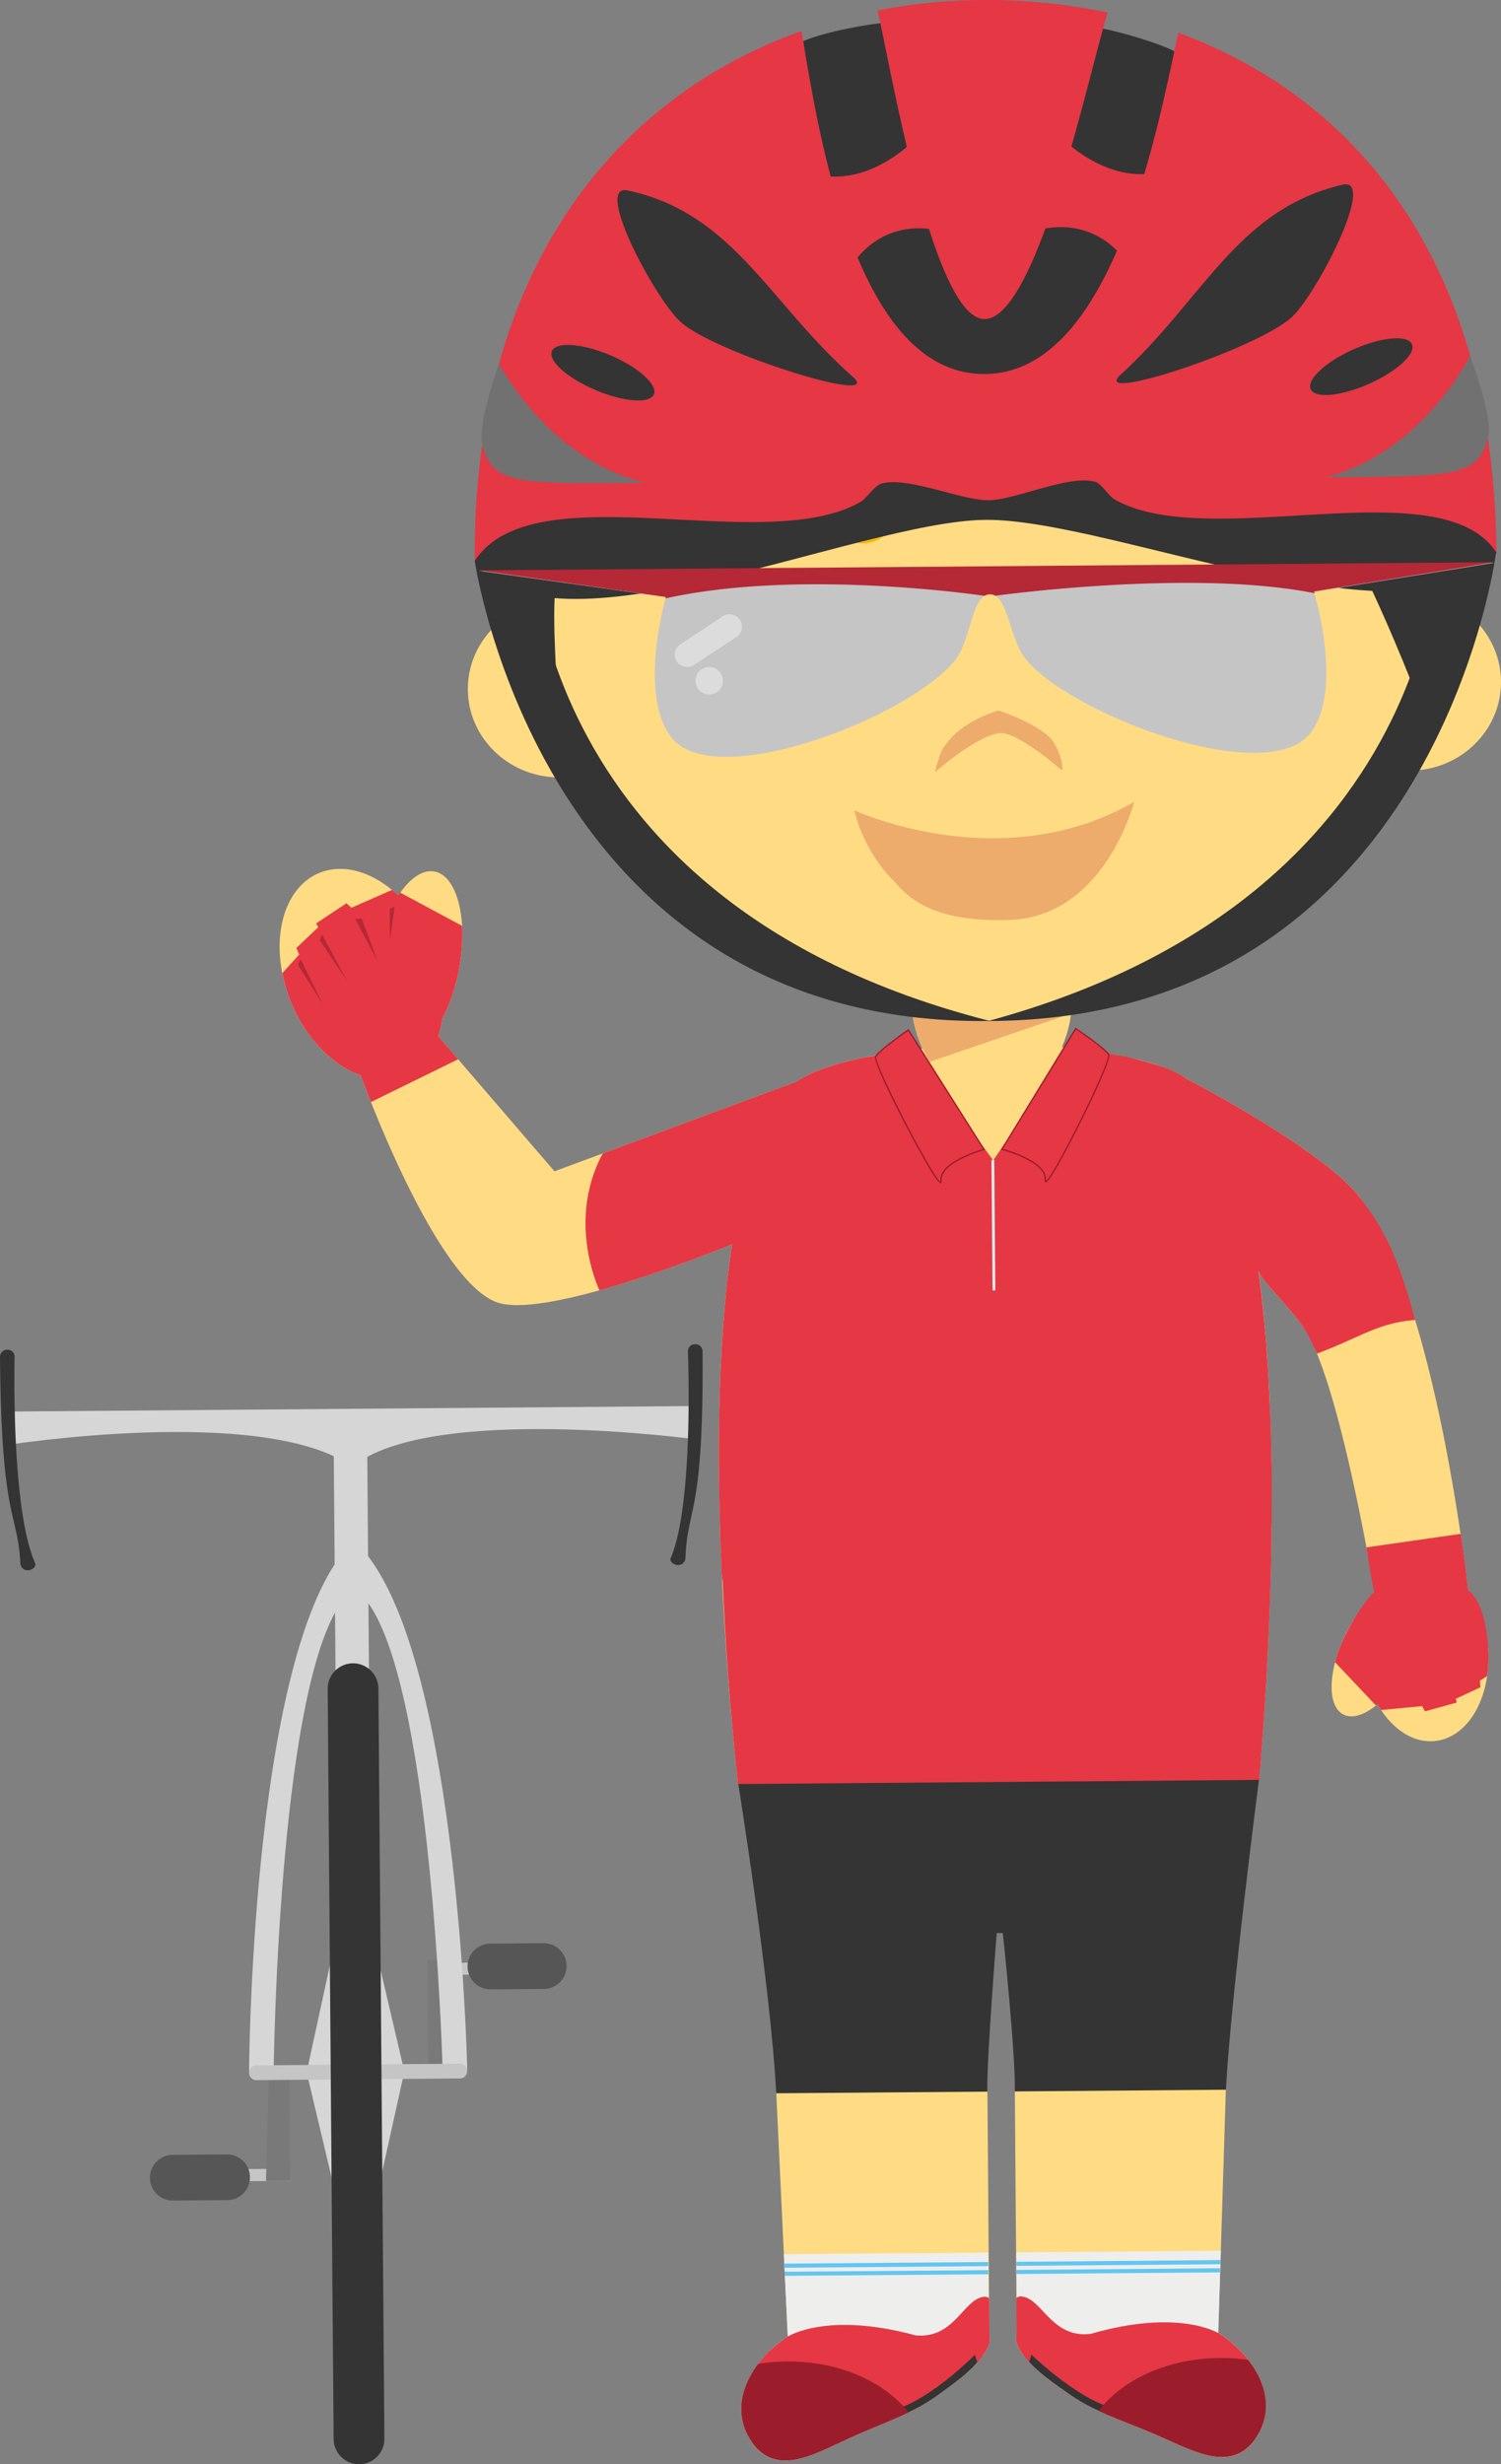 <svg xmlns="http://www.w3.org/2000/svg" width="70.632" height="115.932"><rect width="100%" height="100%" fill="#808080" stroke="none"/><g fill-rule="evenodd" stroke-miterlimit="10" data-paper-data="{&quot;isPaintingLayer&quot;:true}" style="mix-blend-mode:normal"><path fill="#ffdc83" d="M46.554 109.859c.061.248-.019.519-.187.788-.554.882-1.531 1.524-2.352 2.114-1.28.894-2.904 1.385-4.32 2.078-1.277.555-2.96 1.592-4.122.309-1.541-1.828-.266-4.091 1.51-5.215h-.013l-.543-11.487 9.937-.08.09 11.493m10.766-.088c1.786 1.085 3.091 3.338 1.586 5.19-1.136 1.303-2.837.29-4.129-.24-1.43-.672-3.057-1.136-4.347-2.01-.837-.578-1.814-1.205-2.386-2.078-.175-.267-.257-.527-.2-.787l-.09-11.49 9.932-.08-.36 11.496h-.006" data-paper-data="{&quot;origPos&quot;:null}"/><path fill="#333433" d="M59.247 83.693s-1.33 10.255-1.56 14.62l-9.934.08c.047-1.71-.564-7.453-.564-7.453l-.286.003s-.491 6.14-.44 7.46l-9.936.077c-.269-5.118-1.792-14.588-1.792-14.588l9.348-.08 2.907-.02 3.162-.027z"/><path fill="#eeeeed" d="M46.53 109.839h.023c.062.25-.017.53-.185.8-.556.878-1.533 1.532-2.354 2.122a4.412 4.412 0 0 1-.411.265l-7.365.062-.02-2.48a5.11 5.11 0 0 1 .864-.694h-.012l-.186-3.863 9.616-.076z"/><path fill="#61c6f1" d="m46.501 106.42.002.192-9.59.075-.006-.192zm.004.382v.192l-9.568.074-.01-.19z"/><path fill="#eeeeed" d="m58.876 111.214.015 1.69-8.044.066c-.144-.08-.283-.176-.415-.258-.839-.587-1.817-1.217-2.388-2.087-.175-.267-.26-.542-.2-.797h.012l-.031-3.863 9.624-.08-.124 3.868h-.006a5.49 5.49 0 0 1 1.557 1.462z"/><path fill="#61c6f1" d="m47.827 106.409 9.605-.08-.006.194-9.596.076zm.004.383 9.589-.08-.004.193-9.585.077z"/><path fill="#e63744" d="M37.092 109.915s1.833-1.174 5.98-.048c1.67.176 2.176-1.382 2.96-1.734.391-.176.508-.005.508-.005l.015 1.712c.059.25-.018.53-.188.8-.555.875-1.53 1.529-2.353 2.122-1.28.894-2.903 1.38-4.318 2.072-1.277.559-2.962 1.59-4.125.3-1.538-1.824-.263-4.066 1.51-5.22h-.012v-.007l.023.008"/><path fill="#333433" d="M46.24 110.825c-.563.784-1.458 1.383-2.225 1.938-.539.374-1.134.679-1.757.952l-.168-.34c1.836-.553 3.94-2.743 3.94-2.743l.21.193"/><path fill="#9b1d2b" d="M37.031 111.097c2.436-.02 4.569.943 5.725 2.39-.999.49-2.079.869-3.061 1.348-1.277.558-2.962 1.587-4.124.3-1.068-1.27-.775-2.74.095-3.907.004-.006.008-.006.01-.016a8.503 8.503 0 0 1 1.355-.114"/><path fill="#e63744" d="M46.488 108.32c-.398.002-.718.745-.712 1.664.006.452.086.85.216 1.153.136-.157.265-.322.374-.498.169-.27.25-.55.187-.8l-.012-1.52zm10.819 1.433.019-.008v.008h-.006c1.785 1.122 3.092 3.344 1.586 5.196-1.136 1.305-2.839.303-4.129-.236-1.43-.668-3.057-1.128-4.347-2.001-.837-.582-1.816-1.218-2.386-2.087-.175-.267-.263-.542-.201-.797l-.013-1.71s.111-.176.512-.004c.782.34 1.31 1.89 2.985 1.685 4.123-1.193 5.98-.046 5.98-.046"/><path fill="#333433" d="m48.17 110.809.2-.193s2.144 2.153 3.987 2.677l-.164.342c-.624-.265-1.222-.555-1.761-.924-.778-.544-1.681-1.126-2.261-1.902"/><path fill="#9b1d2b" d="M57.382 110.936a8.63 8.63 0 0 1 1.356.09c.004.009.012.009.012.02.893 1.149 1.207 2.614.156 3.902-1.137 1.304-2.839.304-4.13-.234-.988-.462-2.072-.826-3.078-1.298 1.125-1.466 3.248-2.461 5.684-2.48"/><path fill="#e63744" d="M47.882 108.31c.397-.006.728.733.732 1.652.004.453-.064.85-.185 1.155a3.52 3.52 0 0 1-.385-.493c-.175-.267-.263-.542-.201-.797l-.01-1.517z"/><path fill="#ffdc83" d="M69.998 77.339c.263 2.344-.833 4.383-2.45 4.567-1.057.122-2.072-.58-2.724-1.73-.596.5-1.185.705-1.615.48-.798-.417-.711-2.164.18-3.9a6.767 6.767 0 0 1 1.18-1.646c.035-.071.068-.144.107-.214 0 0-1.652-10.084-3.347-12.46-.854-1.19-1.92-2.128-2.11-2.66v-.002c1.384 9.997.026 23.918.026 23.918l-24.51.199s-1.833-15.312-.28-25.372v.015s-8.679 3.587-11.068 2.736c-2.956-1.054-6.414-10.684-6.414-10.684-1.274-.445-2.51-1.654-3.234-3.331-1.123-2.618-.568-5.376 1.239-6.167 1.18-.514 2.61-.056 3.766 1.046.519-.793 1.132-1.24 1.702-1.132 1.071.2 1.588 2.252 1.158 4.58-.165.89-.445 1.692-.788 2.33a4.88 4.88 0 0 1-.196.833l5.472 6.36 11.405-4.218c1.3-.925 4.178-1.368 5.917-1.546-.295-.652-.48-1.352-.486-1.867l7.483-.06c.005.515-.17 1.23-.46 1.89 1.774.149 4.624.546 5.894 1.455.673.352 6.418 3.397 8.093 5.515 3.651 4.617 5.147 18.599 5.147 18.599l-.002-.063c.462.673.802 1.547.915 2.528" data-paper-data="{&quot;origPos&quot;:null}"/><path fill="#e63744" d="M63.937 56.275c1.251 1.58 1.884 2.985 2.656 5.823-1.804.153-2.528.802-4.618 1.582 0 0-.435-.942-.647-1.245-.853-1.192-1.915-2.12-2.11-2.654.037.309.08.613.115.926.01.069.019.138.025.207.004.008.004.018.004.025.002.062.014.126.021.188v.004c0 .016.002.032.006.048.006.058.008.118.018.174v.012c0 .019.004.033.006.05.008.055.015.11.019.165.002.025.002.052.008.075.004.056.01.108.012.17.005.02.013.043.013.068.002.052.008.106.012.157.008.028.01.058.01.087l.015.152c0 .03.004.06.01.09l.012.166c.003.025.007.052.007.07.004.06.006.11.012.172.008.009.008.02.008.033a2.25 2.25 0 0 0 .019.212c0 .024 0 .05.004.076.004.054.01.11.01.168.004.018.004.029.004.04a.237.237 0 0 1 .002.036c.009.06.009.114.013.166.002.027.002.049.002.079.007.058.013.116.016.174v.02c.002.019.002.04.002.056.006.054.015.114.015.164.004.029.004.054.006.074 0 .056.008.116.012.174v.027c0 .01.006.029.006.048.002.06.002.116.009.174 0 .027.006.047.006.07.002.06.002.118.008.18 0 .023.006.048.006.075 0 .056.004.11.006.17 0 .022.003.04.003.07.005.058.005.12.01.178 0 .01.004.023.004.037v.033c.002.06.006.12.012.18v.054c.006.073.008.13.008.203v.043c.006.069.013.137.013.203v.044c.006.062.01.203.01.203.026.103.105 3.283.086 3.707-.004.062 0 .118.002.174l.002.054v.018c0 .06-.002.115 0 .17 0 .027-.004.053-.004.083 0 .046 0 .093-.004.143l.002.108v.143l.002.093v.128c-.002.04-.002.079 0 .118v.133c0 .037-.004.078-.004.11l.002.115v.132a.403.403 0 0 0-.006.11v.058c0 .025-.004.05-.004.079 0 .035 0 .075.002.102 0 .049 0 .094-.002.144v.083c.002.042.002.09.002.135-.004.006-.004.016-.004.03v.08c-.006.053-.004.107-.004.16v.07l-.002.076.002.114c-.004.016-.004.027-.004.04v.1c0 .032-.004.069-.004.096l.002.023c-.12 5.857-.573 10.557-.573 10.557l-24.51.197s-.494-4.117-.724-9.444c0-.075-.019-.145-.025-.217 0-.01-.01-.025-.01-.04-.005-.056-.005-.116-.015-.172v-.022c0-.017 0-.035-.002-.052v-.054c-.004-.041-.004-.087-.008-.128-.002-.023-.008-.046-.008-.062v-.002c0-.058 0-.112-.004-.164 0-.025.004-.05 0-.077-.002-.06-.002-.122-.006-.19v-.052c-.002-.043-.007-.091-.007-.141a43.334 43.334 0 0 1-.022-.525v-.054a2.907 2.907 0 0 1-.007-.19v-.05c-.003-.063-.003-.125-.01-.193v-.054c0-.06 0-.122-.006-.18v-.054c-.002-.064-.002-.132-.002-.194v-.015c0-.008-.004-.022-.004-.035-.004-.064-.004-.13-.004-.197 0-.012 0-.031-.006-.041-.002-.066-.002-.133-.002-.203v-.043c0-.07-.007-.137-.007-.21v-.01c-.059-2.803-.032-5.755.179-8.535v-.02c.003-.067.013-.135.017-.212v-.01c0-.004 0-.013.007-.018 0-.071.005-.142.01-.21v-.03c.01-.071.014-.138.02-.206v-.033c.006-.071.016-.141.021-.21.004-.007.004-.016.004-.027.01-.067.01-.138.02-.21 0-.007 0-.013.004-.023.002-.066.013-.147.015-.22.08-.793.18-1.584.3-2.372-.049.027-3.221 1.327-6.243 2.174 0-.002-1.578-3.23.154-6.442l9.131-3.38c.636-.448 1.642-.782 2.71-1.03.341-.081.685-.143 1.035-.205 0 0 .006 0 .008-.004a3.72 3.72 0 0 1 .337-.062l5.158 3.974 4.85-4.072.342.048s.008-.004.014 0c.339.052.689.116 1.033.178.6.141 1.194.306 1.781.495.422.159.796.343 1.08.553.675.35 6.421 3.397 8.093 5.515m-46.48-4.428c-.307-.772-.484-1.261-.484-1.261-1.274-.445-2.51-1.653-3.234-3.333a7.148 7.148 0 0 1-.452-1.47l.788-.873-.128-.315 1.033-.975-.109-.174 1.434-.952.228.213 1.894-.83h.029c.1.08.196.166.288.256.033-.05.062-.097.089-.14l2.886 1.552.025.04a8.752 8.752 0 0 1-.14 1.997c-.165.889-.445 1.69-.788 2.33a4.994 4.994 0 0 1-.196.833l.938 1.09-4.101 2.012"/><path fill="#b52836" d="m14.15 45.13 1.028 2.094-1.158-1.83zm1.002-1.163 1.19 2.198-1.295-1.935zm1.558-.744.314-.002.749 2.012zm1.861-.576-.22 1.575-.012-1.46z"/><path fill="#e63744" d="M68.73 72.163c.134.749.353 2.647.353 2.647.968.739 1.054 3.176.89 4.048l-.333.21.024.312-1.157.54.04.18-1.491.412-.134-.245-1.862.176-.065.005a2.242 2.242 0 0 1-.169-.272c-.041.025-.041.029-.078.062l-1.918-2.03c.26-1.162 1.282-2.801 1.846-3.32-.093-.208-.375-2.09-.375-2.09l4.429-.635"/><path fill="#ffdc83" d="m46.738 54.59-3.846-5.192c1.172-.147 2.053-.273 2.053-.273l1.689.008h.144l1.688-.002s.805.062 1.897.164z" data-paper-data="{&quot;origPos&quot;:null}"/><path fill="#e63744" d="M46.307 54.077s-2.121.582-2.02 1.468c.096.896-3.249-5.532-3.08-5.834.163-.308 1.535-1.257 1.535-1.257z"/><path fill="#9b1d2b" d="M42.735 48.497c-.194.133-1.352.954-1.504 1.232-.035.076.255.828 1.004 2.323.893 1.796 1.843 3.463 2.02 3.546 0-.01 0-.02-.004-.044-.093-.848 1.699-1.41 2.003-1.5l-3.52-5.557zm-.317 4.064c-.321-.623-1.348-2.67-1.236-2.87.164-.306 1.489-1.23 1.54-1.26l.03-.027 3.601 5.693-.039.008c-.02.004-2.092.588-1.997 1.439.004.054.002.087-.021.106-.006.01-.025.018-.039.018-.27-.04-1.771-2.983-1.84-3.107z"/><path fill="#e63744" d="M50.619 48.392s1.382.926 1.555 1.23c.171.303-3.071 6.782-2.987 5.883.089-.886-2.043-1.434-2.043-1.434z"/><path fill="#9b1d2b" d="M47.193 54.043c.308.087 2.106.623 2.028 1.472-.004.022-.004.037-.004.04.177-.084 1.1-1.765 1.968-3.574.722-1.51 1.004-2.265.963-2.34-.152-.275-1.325-1.076-1.514-1.206zm2.026 1.585c-.015 0-.029-.008-.043-.018-.017-.017-.025-.054-.021-.104.084-.85-1.997-1.403-2.02-1.407l-.04-.007 3.516-5.75.027.026c.056.03 1.39.932 1.562 1.234.109.199-.883 2.263-1.196 2.89-.057.128-1.524 3.093-1.785 3.136z"/><path fill="#eeeeed" d="M46.835 60.71h-.13l-.049-6.142h.132z"/><path fill="#eeac6c" d="M43.756 49.955a5.52 5.52 0 0 1-.81-2.19 22.98 22.98 0 0 0 3.65.269c1.276-.01 2.549-.13 3.804-.36l-.015.014-6.63 2.267"/><path fill="#ffdc83" d="M68.694 28.612c1.156.735 1.926 2.002 1.938 3.445.019 2.296-1.891 4.178-4.267 4.194-.065 0-.132-.004-.202-.004-3.792 6.968-11.116 11.72-19.57 11.788-8.462.068-15.872-4.578-19.77-11.492-.158.012-.319.029-.477.029-2.372.019-4.312-1.83-4.33-4.124-.011-1.552.855-2.908 2.147-3.635a23.12 23.12 0 0 1-.255-3.248c-.099-12.512 9.897-22.731 22.326-22.832 12.43-.1 22.584 9.962 22.682 22.472a23.226 23.226 0 0 1-.222 3.407" data-paper-data="{&quot;origPos&quot;:null}"/><path fill="#f6b90c" d="M42.311 24.075s-.503 1.803-2.082 1.446c-.772-.174-.908-1.201-3.386-.74-.779.18-2.417 1.156-2.732 1.808-.316.652-.088-2.392 2.457-3.522 1.835-.675 2.457-.642 3.977-.642s1.987.907 1.766 1.65m9.741 0s.503 1.803 2.082 1.446c.772-.174.908-1.201 3.386-.74.779.18 2.417 1.156 2.732 1.808.316.652.087-2.392-2.457-3.522-1.835-.675-2.457-.642-3.977-.642s-1.987.907-1.766 1.65"/><path fill="#6172bb" d="M40 31.425c0 1.657-.895 3-2 3s-2-1.343-2-3 .895-3 2-3 2 1.343 2 3m18 0c0 1.657-.895 3-2 3s-2-1.343-2-3 .895-3 2-3 2 1.343 2 3"/><path fill="#eeac6c" d="M47.02 34.494c-1.125.153-3.02 1.834-3.02 1.834s.207-1.01.503-1.3c.8-1.155 2.487-1.603 2.487-1.603s2.173.703 2.65 1.588c.443.824.34 1.238.34 1.238s-2.121-1.871-2.96-1.756zM40.2 38.12s6.897 3.209 13.172-.396c0 0-1.39 5.47-5.95 5.56-4.115.123-4.984-1.491-5.477-1.955-.492-.463-1.42-1.772-1.745-3.208"/><path fill="#fff" d="M37.895 30.458c.013 1.408-.816 2.55-1.845 2.557-1.033.008-1.874-1.122-1.886-2.528-.01-1.406.812-2.548 1.843-2.557 1.032-.006 1.878 1.122 1.888 2.528m20.063-.163c.013 1.407-.818 2.55-1.847 2.56-1.03.008-1.878-1.122-1.888-2.528-.01-1.405.816-2.548 1.847-2.556 1.028-.01 1.878 1.12 1.888 2.523"/><path fill="#1679af" d="M37.188 31.165c.008.868-.502 1.578-1.144 1.582-.635.006-1.16-.695-1.168-1.563-.006-.87.506-1.575 1.146-1.584.638-.004 1.16.698 1.166 1.566m20.065-.161c.009.868-.506 1.578-1.145 1.582-.64.004-1.16-.695-1.169-1.563-.008-.87.504-1.577 1.146-1.583.636-.004 1.16.695 1.168 1.565"/><path fill="#f7b90b" d="M33.014 27.387c1.824-1.157 4.521-1.902 4.521-1.902.317-.603.025-1.617-.403-1.681-1.347-.18-4.118 3.583-4.118 3.583m26.051-.21c-1.847-1.126-4.556-1.83-4.556-1.83-.327-.597-.046-1.615.382-1.685 1.338-.203 4.174 3.515 4.174 3.515"/><path fill="#333433" d="M69.785 22.247c.056 2.656-.814 8.42-2.594 11.864 0 0-4.524-12.574-8.185-14.534-4.479-2.406-16.196 1.204-20.206-1.93-.664-.516-.6-1.706-.6-1.706s-.753 1.522-1.116 1.946c-1.914 2.222-6.889 5.466-9.25 7.206-1.901 1.396-1.989 1.379-1.506 9.347 0 0-3.561-7.223-3.408-12.071.045-1.393.693-4.492 1.76-7.645 3.898-8.03 12.061-13.593 21.547-13.67 10.892-.087 20.158 7.09 23.26 17.035.165 1.38.264 2.767.298 4.157" data-paper-data="{&quot;origPos&quot;:null}"/><path fill="#333433" d="m22.34 26.39.642-2.475 1.95.783s-.588 17.675 21.66 23.337C25.494 48.305 22.34 26.39 22.34 26.39z"/><path fill="#333433" d="M70.4 26.005s-2.806 21.964-23.908 22.032c22.16-6.022 21.293-23.682 21.293-23.682l1.938-.811z"/><path fill="#333433" d="m24.5 21.635 44.37.485 1.55 3.883c-3.59 4.87-18.019-1.596-24.04-1.546-6.025.049-20.52 6.86-24.04 1.933z"/><path fill="#343434" d="M24.461 16.505 28.8 8.524s6.424-5.325 8.905-6.542c.858-.418 2.773-.787 3.722-.89 2.606-.271 7.907-.232 10.48.257.869.167 2.572.66 3.354 1.062 2.403 1.236 8.889 6.142 8.889 6.142l3.732 7.604-6.384 5.169-31.116.248-5.92-5.07z"/><path fill="#e63744" d="M64.415 18.06c1.315-.583 2.224-1.414 2.028-1.864-.197-.451-1.419-.344-2.74.234-1.312.584-2.221 1.427-2.03 1.877.197.45 1.423.338 2.742-.246m-3.6-3.167c1.193-1.15 3.979-6.573 2.37-6.205-4.95 1.143-6.562 5.387-10.44 8.927-1.58 1.437 6.531-1.238 8.07-2.722m-14.404 2.7c2.829-.055 4.777-2.636 6.151-5.801-1.18-1.176-2.539-1.19-3.37-1.043-.89 2.43-1.886 4.293-2.89 4.26-.948-.033-1.828-1.87-2.588-4.242-.891-.102-2.244.029-3.361 1.343 1.296 3.09 3.203 5.546 6.058 5.484m-14.406-2.47c1.563 1.458 9.715 4.004 8.115 2.592-3.939-3.48-5.612-7.694-10.585-8.758-1.61-.342 1.256 5.036 2.47 6.166m-1.234 3.429c.187-.451-.733-1.28-2.058-1.843-1.324-.56-2.548-.644-2.742-.194-.191.456.73 1.273 2.06 1.836 1.322.56 2.55.654 2.74.2m24.677-17.01c8.255 3.019 14.861 10.65 14.972 24.46-2.596-4.03-13.526.044-17.99-2.516-.228-.126-.596-.726-.886-.816-1.224-.364-3.753.855-5.028.863-1.28.01-3.82-1.138-5.042-.78-.303.085-.718.698-.936.83-4.493 2.67-15.431-1.461-18.198 2.806-.109-13.53 6.515-21.783 15.375-24.93.265 1.545.663 4.16 1.375 6.843 1.603.082 2.929-.837 3.583-1.39-.658-2.76-1.14-5.415-1.38-6.422A26.74 26.74 0 0 1 46.22 0a27.72 27.72 0 0 1 5.908.588c-.342 1.07-.949 3.633-1.712 6.306.663.53 1.927 1.354 3.427 1.298.772-2.58 1.261-5.091 1.605-6.65"/><path fill="#717171" d="M23.481 17.109s-1.037 2.877-.788 3.816c.508 1.914 1.626 1.835 7.676 1.79-4.571-1.091-6.888-5.606-6.888-5.606m45.695-.363s1.089 2.858.856 3.8c-.479 1.923-1.598 1.86-7.644 1.91 4.548-1.163 6.788-5.711 6.788-5.711"/><path fill="#c6c5c6" d="m70.329 26.474-8.496 1.37c.393 1.364 1.146 4.838-.131 6.595-1.985 2.725-11.35-.821-13.452-3.451-.757-.94-.815-3.041-1.67-3.028-.859.012-.875 2.109-1.609 3.064-2.059 2.666-11.374 6.334-13.399 3.64-1.308-1.734-.61-5.203-.24-6.572l-8.788-1.236 47.786-.383z"/><path fill="#dcdcdc" d="M34.82 29.162c.174.27.1.629-.167.807l-2.004 1.317a.576.576 0 0 1-.8-.168v-.002a.581.581 0 0 1 .167-.803l2-1.32a.575.575 0 0 1 .8.169zm-.802 2.863a.645.645 0 0 1-1.29.008.642.642 0 0 1 1.098-.466.648.648 0 0 1 .192.458"/><path fill="#b52836" d="m70.328 26.45-8.494 1.379c.009.03.042.085.019.08-5.791-1.161-15.013.119-15.013.119a.501.501 0 0 0-.512.004s-8.649-1.3-15.013.122c-.019.006.014-.05.016-.068l-8.788-1.253z"/><path fill="#c6c5c6" d="m13.65 102.599-2.833.022-.004-.57 2.832-.02z"/><path fill="#7a797a" d="m12.665 97.282.942-.006.043 5.323-1.134.01z"/><path fill="#565657" d="M11.761 102.425a1.07 1.07 0 0 1-1.06 1.082l-2.515.02a1.076 1.076 0 1 1-.019-2.15l2.518-.02a1.073 1.073 0 0 1 1.076 1.068"/><path fill="#c6c5c6" d="m20.116 92.35 2.83-.022.005.567-2.83.02z"/><path fill="#7a797a" d="m21.103 97.664-.944.007-.045-5.452 1.136-.01z"/><path fill="#565657" d="M26.661 92.486a1.072 1.072 0 0 1-1.059 1.085l-2.516.02a1.076 1.076 0 1 1-.016-2.152l2.516-.02a1.072 1.072 0 0 1 1.075 1.067"/><path fill="#d7d6d6" d="M16.757 72.577c4.82 4.633 5.23 24.822 5.23 24.822l-1.159.01s-.52-19.874-4.052-22.58a.326.326 0 0 1-.103-.111.38.38 0 0 1-.095.113c-3.49 2.76-3.7 22.64-3.7 22.64l-1.157.01s.093-20.192 4.839-24.902c.037-.032.068-.042.094-.042.038 0 .075.014.103.04"/><path fill="#d7d6d6" d="m14.429 97.494 1.824 7.682-.12-15.518zm4.599-.038-1.705 7.71-.122-15.516z"/><path fill="#c6c5c6" d="M21.98 97.445a.336.336 0 0 1-.33.338l-9.587.079a.34.34 0 0 1-.341-.334v-.018a.335.335 0 0 1 .337-.342l9.586-.08a.335.335 0 0 1 .336.339v.019z"/><path fill="#d7d6d6" d="m17.37 79.574-1.574.012-.094-11.715 1.576-.014z"/><path fill="#333433" d="M18.09 114.727a1.195 1.195 0 0 1-2.39.02l-.28-35.28a1.197 1.197 0 0 1 1.184-1.215c.662-.004 1.2.528 1.203 1.197l.282 35.278z"/><path fill="#d7d6d6" d="M32.887 67.733s-12.606-1.74-16.313 1.27c-4.17-2.947-16.35-1.007-16.35-1.007L.211 66.41l32.662-.263z"/><path fill="#333433" d="M1.65 73.533C.504 70.956.687 63.83.687 63.83a.332.332 0 0 0-.333-.333h-.02a.34.34 0 0 0-.334.34c.062 7.748.829 7.26.957 9.7.01.193.152.34.339.338h.023c.185-.002.407-.168.331-.342m29.915-.24c1.099-2.596.805-9.716.805-9.716a.333.333 0 0 1 .333-.337h.018a.336.336 0 0 1 .34.33c.059 7.75-.712 7.274-.805 9.717-.01.194-.148.34-.333.343h-.018c-.188 0-.418-.161-.34-.337"/></g></svg>